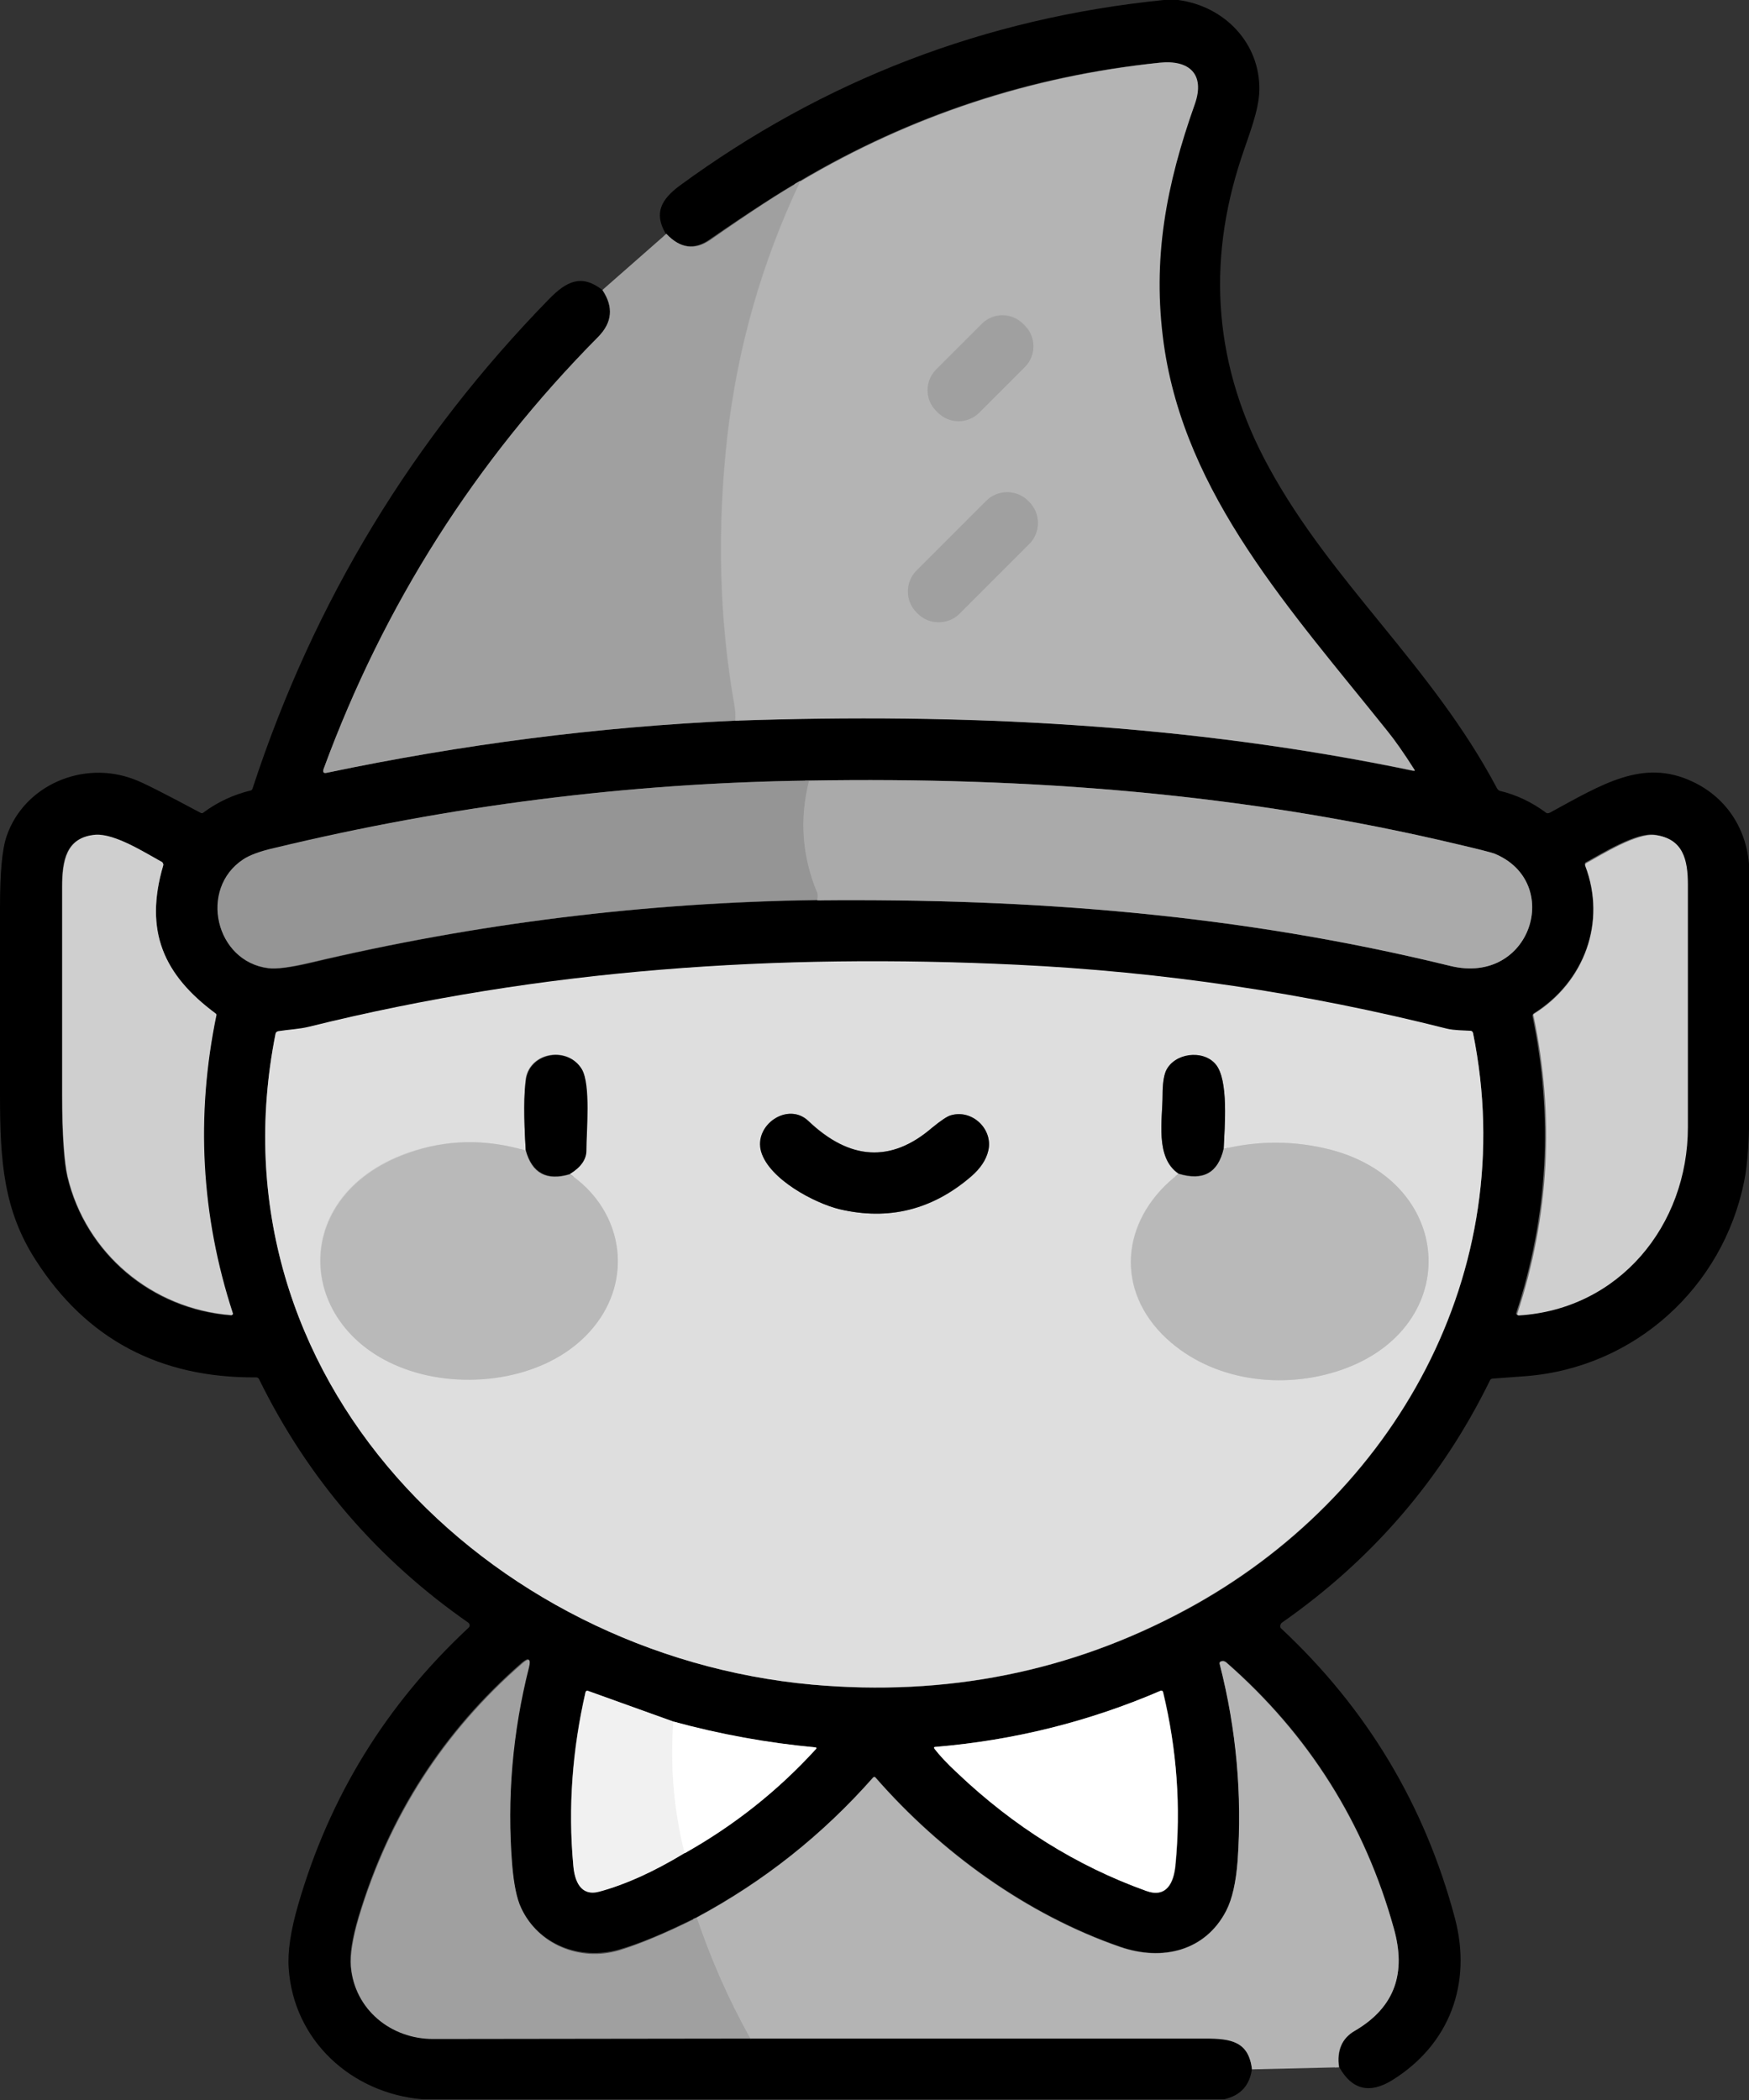 <?xml version="1.0" encoding="utf-8"?>
<!-- Generator: Adobe Illustrator 27.0.0, SVG Export Plug-In . SVG Version: 6.00 Build 0)  -->
<svg version="1.2" baseProfile="tiny" id="Layer_1" xmlns="http://www.w3.org/2000/svg" xmlns:xlink="http://www.w3.org/1999/xlink"
	 x="0px" y="0px" viewBox="0 0 426.5 512" overflow="visible" xml:space="preserve">
<rect x="0" y="0" width="426.5" height="512" fill="#333333" stroke="none"/>
<g>
	<path vector-effect="non-scaling-stroke" fill="none" stroke="#5A5A5A" stroke-width="2" d="M326.5,504c-0.6-4.1,0.7-7.1,3.8-9
		c9.9-5.8,12.5-14.2,9.5-24.9c-7.1-25.6-20.7-47.3-40.9-64.9c-0.3-0.2-0.6-0.4-0.9-0.3c-0.7,0.1-0.7,0.4-0.6,1
		c4,15.7,5.5,31.6,4.3,47.7c-0.4,5.2-1.3,9.3-2.8,12.2c-5.1,9.9-15.6,12.3-25.8,8.8c-22.8-7.9-43.8-23.1-59.7-41.3
		c-0.2-0.2-0.4-0.2-0.6,0c0,0,0,0,0,0c-12.3,14-26.6,25.3-43,34.1"/>
	<path vector-effect="non-scaling-stroke" fill="none" stroke="#505050" stroke-width="2" d="M170,467.5c-7.8,3.9-14.1,6.5-19,7.9
		c-9.6,2.7-19.7-1.3-23.9-10.3c-1.1-2.4-1.8-5.9-2.2-10.6c-1.3-16.2,0.1-32.2,4.1-48.1c0.5-2,0-2.3-1.6-1
		c-19.2,16.7-32.5,37.3-39.9,62c-1.5,5.1-2.2,9.1-1.9,12c0.9,10.5,9.7,17.7,20,17.6c25.8,0,51.7,0,77.5-0.1"/>
	<path vector-effect="non-scaling-stroke" fill="none" stroke="#5A5A5A" stroke-width="2" d="M183.1,497c36.9,0,73.9,0,110.9,0
		c6.2,0,10.5,0.8,11.4,7.5"/>
	<path vector-effect="non-scaling-stroke" fill="none" stroke="#505050" stroke-width="2" d="M147,70.8c2.7,4.2,2.4,8-1,11.4
		c-30,30.2-52.3,65.4-67,105.4c-0.3,0.7,0,1,0.8,0.9c32.9-6.9,66.1-11.2,99.5-12.7"/>
	<path vector-effect="non-scaling-stroke" fill="none" stroke="#5A5A5A" stroke-width="2" d="M179.3,175.7
		c55.6-2,110.6,0.8,165.2,12.2c0.3,0.1,0.4,0,0.2-0.3c-2.6-4.1-4.7-7.2-6.5-9.3c-23.6-29.5-49.4-57.5-54.6-94.4
		c-2.9-20.7,0.6-38.8,7.6-58.6c2.5-7.2-1.4-10.7-8.6-10c-31.4,3.2-60.6,12.9-87.6,28.9"/>
	<path vector-effect="non-scaling-stroke" fill="none" stroke="#505050" stroke-width="2" d="M195.1,44.2
		c-4.6,2.6-11.9,7.3-21.9,14.2c-3.7,2.6-7.3,2.1-10.7-1.5"/>
	<path vector-effect="non-scaling-stroke" fill="none" stroke="#555555" stroke-width="2" d="M199.3,219.5
		c52.5-0.5,103,3.4,154.4,16c19.6,4.8,27.6-20.4,10.7-27.4c-0.5-0.2-3.5-1-9.1-2.3c-52.2-12.4-104.4-16.4-158-15.5"/>
	<path vector-effect="non-scaling-stroke" fill="none" stroke="#4B4B4B" stroke-width="2" d="M197.3,190.3
		c-44.1,0.6-87.5,6.1-130.2,16.5c-3.6,0.9-6.2,1.8-7.7,2.8c-10.9,7.2-6.8,24.9,6.1,26.5c2,0.2,5.4-0.2,10.1-1.3
		c40.7-9.7,81.9-14.8,123.8-15.3"/>
	<path vector-effect="non-scaling-stroke" fill="none" stroke="#A0A0A0" stroke-width="2" d="M197.3,190.3c-2.3,9.4-1.7,18.5,2,27.3
		c0.1,0.2,0.1,0.6,0.1,0.9l-0.1,0.9"/>
	<path vector-effect="non-scaling-stroke" fill="none" stroke="#686868" stroke-width="2" d="M52.6,247.1
		c-12.7-9.4-17.5-20.1-12.8-36.1c0.1-0.3,0-0.6-0.3-0.7c-4.3-2.4-11.6-7.1-16.3-6.7c-7.2,0.5-8.1,6.3-8.1,12.7c0,16.9,0,33.8,0,50.7
		c0,9.7,0.5,16.4,1.3,19.9c4.5,18.8,20.6,32.3,39.9,33.8c0.2,0,0.4-0.1,0.4-0.3c0,0,0-0.1,0-0.1c-7.8-23.9-9.1-48.1-4-72.8
		C52.8,247.4,52.7,247.2,52.6,247.1"/>
	<path vector-effect="non-scaling-stroke" fill="none" stroke="#686868" stroke-width="2" d="M386.5,211c5.3,13.8-0.2,28.3-12.4,36
		c-0.3,0.2-0.4,0.4-0.4,0.7c5.1,24.6,3.8,48.7-4,72.5c0,0.2,0.1,0.3,0.3,0.4c0,0,0.1,0,0.1,0c24.4-1.5,41.2-21.9,41.2-45.9
		c0-19.7,0.1-39.4,0-59.1c0-6.2-1.2-11.2-7.9-12.1c-4.5-0.6-12.8,4.6-16.8,6.8C386.5,210.4,386.4,210.7,386.5,211"/>
	<path vector-effect="non-scaling-stroke" fill="none" stroke="#6F6F6F" stroke-width="2" d="M67.2,252
		C50.5,335.8,119,403.5,198,410.7c32.7,3,63.1-3.1,91.2-18.2c50.9-27.4,81.8-82.5,70-140.6c-0.1-0.3-0.3-0.5-0.6-0.5
		c-1.8-0.1-4.1-0.1-5.7-0.5c-34.4-8.7-69.4-13.9-104.9-15.6c-58.7-2.8-115.7,1-172.6,15.1c-2.4,0.6-5.1,0.7-7.6,1.1
		C67.4,251.5,67.2,251.7,67.2,252"/>
	<path vector-effect="non-scaling-stroke" fill="none" stroke="#808080" stroke-width="2" d="M166.9,451.8
		c12.1-6.8,22.8-15.3,32-25.4c0.2-0.2,0.2-0.4-0.2-0.4c-11.7-1.1-23.2-3.1-34.6-6.3"/>
	<path vector-effect="non-scaling-stroke" fill="none" stroke="#797979" stroke-width="2" d="M164.2,419.7l-20.8-7.5
		c-0.2-0.1-0.4,0-0.5,0.2c0,0,0,0,0,0c-3.3,14.1-4.3,28.2-3,42.3c0.4,3.8,1.8,7.6,6.3,6.4c6.2-1.7,13.1-4.8,20.8-9.4"/>
	<path vector-effect="non-scaling-stroke" fill="none" stroke="#F9F9F9" stroke-width="2" d="M164.2,419.7
		c-0.8,10.9,0.1,21.6,2.7,32.1"/>
	<path vector-effect="non-scaling-stroke" fill="none" stroke="#808080" stroke-width="2" d="M233.5,432.3
		c13.7,13,29.1,22.6,46.1,28.7c5,1.8,6.7-2.1,7.1-6.3c1.3-14.1,0.3-28.1-3-42.1c-0.1-0.3-0.3-0.5-0.5-0.4c0,0,0,0-0.1,0
		c-17.6,7.5-35.9,12.1-55,13.7c-0.3,0-0.4,0.2-0.1,0.5C229,427.9,230.9,429.9,233.5,432.3"/>
	<path vector-effect="non-scaling-stroke" fill="none" stroke="#ABABAB" stroke-width="2" d="M179.3,175.7c0.1-0.9,0.1-2.2-0.2-4
		c-3.7-21.1-4.2-42.8-1.7-65.2c2.5-21.7,8.4-42.5,17.8-62.3"/>
	<path vector-effect="non-scaling-stroke" fill="none" stroke="#ABABAB" stroke-width="2" d="M249.9,89.4c2.8-2.8,2.8-7.3,0-10.1
		c0,0,0,0,0,0l-0.4-0.4c-2.8-2.8-7.3-2.8-10.1,0c0,0,0,0,0,0l-11.1,11.1c-2.8,2.8-2.8,7.3,0,10.1c0,0,0,0,0,0l0.4,0.4
		c2.8,2.8,7.3,2.8,10.1,0c0,0,0,0,0,0L249.9,89.4"/>
	<path vector-effect="non-scaling-stroke" fill="none" stroke="#ABABAB" stroke-width="2" d="M250.7,122.1c-2.8-2.8-7.4-2.8-10.2,0
		c0,0,0,0,0,0l-17,17c-2.8,2.8-2.8,7.4,0,10.2l0.3,0.3c2.8,2.8,7.4,2.8,10.2,0c0,0,0,0,0,0l17-17c2.8-2.8,2.8-7.4,0-10.2
		L250.7,122.1"/>
	<path vector-effect="non-scaling-stroke" fill="none" stroke="#CCCCCC" stroke-width="2" d="M128.2,280.5
		c-9.9-2.9-19.4-2.7-28.7,0.5c-30.7,10.8-27.4,46.1,3.2,53.9c15,3.8,34.6,0.1,43.7-13.8c7.9-12,4.4-26.9-7.5-34.9"/>
	<path vector-effect="non-scaling-stroke" fill="none" stroke="#6F6F6F" stroke-width="2" d="M139,286.2c2.7-1.6,4-3.5,4-5.8
		c0-4.7,1.1-16-1.1-19.8c-3.3-5.6-12.5-4.2-13.6,2.3c-0.6,3.5-0.6,9.4-0.1,17.4"/>
	<path vector-effect="non-scaling-stroke" fill="none" stroke="#5D5D5D" stroke-width="2" d="M139,286.2c-5.6,1.7-9.2-0.2-10.8-5.8"
		/>
	<path vector-effect="non-scaling-stroke" fill="none" stroke="#CCCCCC" stroke-width="2" d="M287.4,286.2
		c-13.4,10.2-16,26.9-4,39.1c10.9,11,28,13.6,42.4,9.1c31-9.7,29.5-46-1.3-54.1c-8.6-2.2-17.3-2.3-26.1-0.2"/>
	<path vector-effect="non-scaling-stroke" fill="none" stroke="#6F6F6F" stroke-width="2" d="M298.4,280c0.2-5,1.3-16.8-2-20.6
		c-3.1-3.6-10-2.7-12.1,1.7c-0.5,1.2-0.8,3.1-0.8,5.8c0,6-1.9,15.4,3.9,19.2"/>
	<path vector-effect="non-scaling-stroke" fill="none" stroke="#5D5D5D" stroke-width="2" d="M298.4,280c-1.3,5.9-5,7.9-11,6.1"/>
	<path vector-effect="non-scaling-stroke" fill="none" stroke="#6F6F6F" stroke-width="2" d="M241,280.5c1.2-5.2-3.9-10.1-9.1-8.6
		c-0.9,0.3-2.4,1.3-4.6,3.1c-10,8.5-20,7.9-30.1-1.7c-5-4.8-13.4,1.1-11.5,7.5c1.9,6.7,13,12.6,19.1,14c11.9,2.8,22.6,0.2,32.1-8
		C239.1,284.9,240.5,282.8,241,280.5"/>
	<path vector-effect="non-scaling-stroke" fill="none" stroke="#ABABAB" stroke-width="2" d="M170,467.5c3.4,10.2,7.8,20,13.1,29.5"
		/>
</g>
<path d="M283.8,0h3.5c11.3,1.5,20,10.5,19.8,22c-0.1,5-2.6,11-4.3,16.2c-8.8,26.3-6.6,51.6,6.6,75.7c15.4,28.3,39.8,48.4,55.6,78.2
	c0.2,0.4,0.5,0.6,0.7,0.7c4.2,1,7.9,2.8,11.4,5.4c0.2,0.1,0.5,0.1,0.9-0.1c12.7-6.9,22.6-13.2,34.6-7.6c8.9,4.1,14,12.6,14,22.5
	c0,18.4,0,36.8,0,55.2c0,9.1-0.4,15.7-1.3,19.9c-5.2,25.7-26.6,45.3-53.2,47.4c-2.7,0.2-5.4,0.4-8.1,0.6c-0.3,0-0.6,0.2-0.7,0.5
	c-11.8,24.1-28.8,43.7-50.7,59c-0.4,0.3-0.5,0.9-0.3,1.3c0,0,0.1,0.1,0.1,0.1c21,19.6,35.1,43.2,42.4,70.7
	c4.2,15.9-1.3,30.8-15.4,39.5c-5.4,3.3-9.7,2.3-12.8-3.2c-0.6-4.1,0.7-7.1,3.8-9c9.9-5.8,12.5-14.2,9.5-24.9
	c-7.1-25.6-20.7-47.3-40.9-64.9c-0.3-0.2-0.6-0.4-0.9-0.3c-0.7,0.1-0.7,0.4-0.6,1c4,15.7,5.5,31.6,4.3,47.7
	c-0.4,5.2-1.3,9.3-2.8,12.2c-5.1,9.9-15.6,12.3-25.8,8.8c-22.8-7.9-43.8-23.1-59.7-41.3c-0.2-0.2-0.4-0.2-0.6,0c0,0,0,0,0,0
	c-12.3,14-26.6,25.3-43,34.1c-7.8,3.9-14.1,6.5-19,7.9c-9.6,2.7-19.7-1.3-23.9-10.3c-1.1-2.4-1.8-5.9-2.2-10.6
	c-1.3-16.2,0.1-32.2,4.1-48.1c0.5-2,0-2.3-1.6-1c-19.2,16.7-32.5,37.3-39.9,62c-1.5,5.1-2.2,9.1-1.9,12c0.9,10.5,9.7,17.7,20,17.6
	c25.8,0,51.7,0,77.5-0.1c36.9,0,73.9,0,110.9,0c6.2,0,10.5,0.8,11.4,7.5c-0.5,4.1-2.8,6.6-6.8,7.5H103
	c-17.4-1.5-31.4-14.4-32.6-31.9c-0.3-4.1,0.5-9.3,2.3-15.5c7.6-26.3,21.4-48.8,41.6-67.6c0.3-0.3,0.3-0.8,0-1.1c0,0-0.1-0.1-0.1-0.1
	c-22.1-15.4-39.1-35.1-51-59.3c-0.1-0.3-0.4-0.5-0.7-0.5c-23.6,0.2-41.5-9.4-53.8-28.6C0.9,295.1,0,283.2,0,267
	c0-15.3,0-30.5,0-45.8c0-8.4,0.5-14.1,1.6-17.3c4.2-12.4,18.6-18.7,31.1-13.9c2,0.7,7.3,3.4,16.1,8.1c0.3,0.2,0.6,0.2,0.8,0
	c3.5-2.6,7.4-4.4,11.6-5.4c0.2,0,0.4-0.4,0.5-0.8c14.9-45.4,39-85,72.2-119c4.2-4.3,7.9-6.2,13-2.2c2.7,4.2,2.4,8-1,11.4
	c-30,30.2-52.3,65.4-67,105.4c-0.3,0.7,0,1,0.8,0.9c32.9-6.9,66.1-11.2,99.5-12.7c55.6-2,110.6,0.8,165.2,12.2
	c0.3,0.1,0.4,0,0.2-0.3c-2.6-4.1-4.7-7.2-6.5-9.3c-23.6-29.5-49.4-57.5-54.6-94.4c-2.9-20.7,0.6-38.8,7.6-58.6
	c2.5-7.2-1.4-10.7-8.6-10c-31.4,3.2-60.6,12.9-87.6,28.9c-4.6,2.6-11.9,7.3-21.9,14.2c-3.7,2.6-7.3,2.1-10.7-1.5
	c-2.9-5-1-8.3,3.4-11.6C200.9,19.5,240.2,4.4,283.8,0z M199.3,219.5c52.5-0.5,103,3.4,154.4,16c19.6,4.8,27.6-20.4,10.7-27.4
	c-0.5-0.2-3.5-1-9.1-2.3c-52.2-12.4-104.4-16.4-158-15.5c-44.1,0.6-87.5,6.1-130.2,16.5c-3.6,0.9-6.2,1.8-7.7,2.8
	c-10.9,7.2-6.8,24.9,6.1,26.5c2,0.2,5.4-0.2,10.1-1.3C116.2,225.1,157.4,220,199.3,219.5z M52.6,247.1
	c-12.7-9.4-17.5-20.1-12.8-36.1c0.1-0.3,0-0.6-0.3-0.7c-4.3-2.4-11.6-7.1-16.3-6.7c-7.2,0.5-8.1,6.3-8.1,12.7c0,16.9,0,33.8,0,50.7
	c0,9.7,0.5,16.4,1.3,19.9c4.5,18.8,20.6,32.3,39.9,33.8c0.2,0,0.4-0.1,0.4-0.3c0,0,0-0.1,0-0.1c-7.8-23.9-9.1-48.1-4-72.8
	C52.8,247.4,52.7,247.2,52.6,247.1z M386.5,211c5.3,13.8-0.2,28.3-12.4,36c-0.3,0.2-0.4,0.4-0.4,0.7c5.1,24.6,3.8,48.7-4,72.5
	c0,0.2,0.1,0.3,0.3,0.4c0,0,0.1,0,0.1,0c24.4-1.5,41.2-21.9,41.2-45.9c0-19.7,0.1-39.4,0-59.1c0-6.2-1.2-11.2-7.9-12.1
	c-4.5-0.6-12.8,4.6-16.8,6.8C386.5,210.4,386.4,210.7,386.5,211z M67.2,252C50.5,335.8,119,403.5,198,410.7
	c32.7,3,63.1-3.1,91.2-18.2c50.9-27.4,81.8-82.5,70-140.6c-0.1-0.3-0.3-0.5-0.6-0.5c-1.8-0.1-4.1-0.1-5.7-0.5
	c-34.4-8.7-69.4-13.9-104.9-15.6c-58.7-2.8-115.7,1-172.6,15.1c-2.4,0.6-5.1,0.7-7.6,1.1C67.4,251.5,67.2,251.7,67.2,252z
	 M166.9,451.8c12.1-6.8,22.8-15.3,32-25.4c0.2-0.2,0.2-0.4-0.2-0.4c-11.7-1.1-23.2-3.1-34.6-6.3l-20.8-7.5c-0.2-0.1-0.4,0-0.5,0.2
	c0,0,0,0,0,0c-3.3,14.1-4.3,28.2-3,42.3c0.4,3.8,1.8,7.6,6.3,6.4C152.4,459.5,159.3,456.4,166.9,451.8z M233.5,432.3
	c13.7,13,29.1,22.6,46.1,28.7c5,1.8,6.7-2.1,7.1-6.3c1.3-14.1,0.3-28.1-3-42.1c-0.1-0.3-0.3-0.5-0.5-0.4c0,0,0,0-0.1,0
	c-17.6,7.5-35.9,12.1-55,13.7c-0.3,0-0.4,0.2-0.1,0.5C229,427.9,230.9,429.9,233.5,432.3z"/>
<path fill="#B4B4B4" d="M179.3,175.7c0.1-0.9,0.1-2.2-0.2-4c-3.7-21.1-4.2-42.8-1.7-65.2c2.5-21.7,8.4-42.5,17.8-62.3
	c27-16,56.2-25.6,87.6-28.9c7.2-0.8,11.1,2.8,8.6,10c-7,19.7-10.5,37.8-7.6,58.6c5.2,36.9,31,64.9,54.6,94.4
	c1.7,2.1,3.9,5.2,6.5,9.3c0.2,0.3,0.1,0.4-0.2,0.3C289.9,176.5,234.9,173.8,179.3,175.7z M249.9,89.4c2.8-2.8,2.8-7.3,0-10.1
	c0,0,0,0,0,0l-0.4-0.4c-2.8-2.8-7.3-2.8-10.1,0c0,0,0,0,0,0l-11.1,11.1c-2.8,2.8-2.8,7.3,0,10.1c0,0,0,0,0,0l0.4,0.4
	c2.8,2.8,7.3,2.8,10.1,0c0,0,0,0,0,0L249.9,89.4z M250.7,122.1c-2.8-2.8-7.4-2.8-10.2,0c0,0,0,0,0,0l-17,17c-2.8,2.8-2.8,7.4,0,10.2
	l0.3,0.3c2.8,2.8,7.4,2.8,10.2,0c0,0,0,0,0,0l17-17c2.8-2.8,2.8-7.4,0-10.2L250.7,122.1z"/>
<path fill="#A0A0A0" d="M195.1,44.2c-9.4,19.8-15.3,40.6-17.8,62.3c-2.5,22.4-2,44.2,1.7,65.2c0.3,1.8,0.4,3.1,0.2,4
	c-33.4,1.5-66.6,5.8-99.5,12.7c-0.8,0.2-1-0.1-0.8-0.9c14.7-40,37-75.1,67-105.4c3.4-3.5,3.8-7.3,1-11.4L162.5,57
	c3.4,3.6,6.9,4.1,10.7,1.5C183.2,51.5,190.5,46.8,195.1,44.2z"/>
<path fill="#A0A0A0" d="M249.5,79l0.4,0.4c2.8,2.8,2.8,7.3,0,10.1l-11.1,11.1c-2.8,2.8-7.3,2.8-10.1,0l-0.4-0.4
	c-2.8-2.8-2.8-7.3,0-10.1L239.4,79C242.2,76.2,246.7,76.2,249.5,79z"/>
<path fill="#A0A0A0" d="M223.5,139.1l17-17c2.8-2.8,7.4-2.8,10.2,0l0.3,0.3c2.8,2.8,2.8,7.4,0,10.2l-17,17c-2.8,2.8-7.4,2.8-10.2,0
	l-0.3-0.3C220.7,146.5,220.7,141.9,223.5,139.1z"/>
<path fill="#959595" d="M197.3,190.3c-2.3,9.4-1.7,18.5,2,27.3c0.1,0.2,0.1,0.6,0.1,0.9l-0.1,0.9c-41.9,0.6-83.1,5.7-123.8,15.3
	c-4.7,1.1-8.1,1.6-10.1,1.3c-12.9-1.6-17-19.3-6.1-26.5c1.5-1,4.1-2,7.7-2.8C109.8,196.4,153.2,190.9,197.3,190.3z"/>
<path fill="#AAAAAA" d="M197.3,190.3c53.6-0.9,105.8,3.1,158,15.5c5.6,1.3,8.6,2.1,9.1,2.3c16.9,6.9,9,32.2-10.7,27.4
	c-51.4-12.6-101.9-16.5-154.4-16l0.1-0.9c0-0.4,0-0.7-0.1-0.9C195.6,208.8,194.9,199.7,197.3,190.3z"/>
<path fill="#CFCFCF" d="M39.8,211c-4.7,16,0.1,26.7,12.8,36.1c0.1,0.1,0.2,0.2,0.2,0.3c-5.1,24.6-3.8,48.9,4,72.8
	c0.1,0.2-0.1,0.3-0.3,0.4c0,0-0.1,0-0.1,0c-19.3-1.5-35.5-15.1-39.9-33.8c-0.8-3.5-1.3-10.2-1.3-19.9c0-16.9,0-33.8,0-50.7
	c0-6.4,1-12.1,8.1-12.7c4.8-0.3,12.1,4.4,16.3,6.7C39.7,210.4,39.9,210.7,39.8,211z"/>
<path fill="#CFCFCF" d="M374.2,247.1c12.2-7.7,17.6-22.3,12.4-36c-0.1-0.3,0-0.6,0.3-0.7c4-2.2,12.3-7.4,16.8-6.8
	c6.7,0.9,7.9,5.9,7.9,12.1c0,19.7,0,39.4,0,59.1c0,24-16.8,44.4-41.2,45.9c-0.2,0-0.4-0.1-0.4-0.3c0,0,0-0.1,0-0.1
	c7.8-23.8,9.1-48,4-72.5C373.8,247.5,373.9,247.2,374.2,247.1z"/>
<path fill="#DEDEDE" d="M198,410.7C119,403.5,50.5,335.8,67.2,252c0.1-0.3,0.3-0.5,0.6-0.6c2.5-0.4,5.2-0.5,7.6-1.1
	c56.9-14.1,114-17.9,172.6-15.1c35.5,1.7,70.5,6.9,104.9,15.6c1.7,0.4,4,0.4,5.7,0.5c0.3,0,0.5,0.2,0.6,0.5
	c11.8,58.1-19.1,113.2-70,140.6C261.1,407.6,230.7,413.6,198,410.7z M128.2,280.5c-9.9-2.9-19.4-2.7-28.7,0.5
	c-30.7,10.8-27.4,46.1,3.2,53.9c15,3.8,34.6,0.1,43.7-13.8c7.9-12,4.4-26.9-7.5-34.9c2.7-1.6,4-3.5,4-5.8c0-4.7,1.1-16-1.1-19.8
	c-3.3-5.6-12.5-4.2-13.6,2.3C127.8,266.6,127.7,272.4,128.2,280.5z M287.4,286.2c-13.4,10.2-16,26.9-4,39.1
	c10.9,11,28,13.6,42.4,9.1c31-9.7,29.5-46-1.3-54.1c-8.6-2.2-17.3-2.3-26.1-0.2c0.2-5,1.3-16.8-2-20.6c-3.1-3.6-10-2.7-12.1,1.7
	c-0.5,1.2-0.8,3.1-0.8,5.8C283.5,273,281.6,282.3,287.4,286.2z M241,280.5c1.2-5.2-3.9-10.1-9.1-8.6c-0.9,0.3-2.4,1.3-4.6,3.1
	c-10,8.5-20,7.9-30.1-1.7c-5-4.8-13.4,1.1-11.5,7.5c1.9,6.7,13,12.6,19.1,14c11.9,2.8,22.6,0.2,32.1-8
	C239.1,284.9,240.5,282.8,241,280.5z"/>
<path d="M139,286.2c-5.6,1.7-9.2-0.2-10.8-5.8c-0.5-8.1-0.5-13.9,0.1-17.4c1.1-6.5,10.2-7.9,13.6-2.3c2.2,3.8,1.1,15.1,1.1,19.8
	C143,282.7,141.6,284.6,139,286.2z"/>
<path d="M298.4,280c-1.3,5.9-5,7.9-11,6.1c-5.8-3.9-3.9-13.2-3.9-19.2c0-2.7,0.3-4.6,0.8-5.8c2-4.4,9-5.3,12.1-1.7
	C299.7,263.2,298.6,275,298.4,280z"/>
<path d="M231.9,271.9c5.2-1.5,10.3,3.4,9.1,8.6c-0.5,2.2-1.9,4.3-4.2,6.3c-9.5,8.2-20.2,10.8-32.1,8c-6.1-1.5-17.1-7.3-19.1-14
	c-1.9-6.5,6.5-12.3,11.5-7.5c10.1,9.6,20.2,10.2,30.1,1.7C229.4,273.2,231,272.1,231.9,271.9z"/>
<path fill="#B9B9B9" d="M128.2,280.5c1.5,5.6,5.1,7.5,10.8,5.8c11.8,8.1,15.3,23,7.5,34.9c-9.1,13.8-28.7,17.6-43.7,13.8
	c-30.6-7.8-33.9-43.1-3.2-53.9C108.8,277.8,118.3,277.6,128.2,280.5z"/>
<path fill="#B9B9B9" d="M287.4,286.2c6,1.8,9.6-0.2,11-6.1c8.8-2.1,17.5-2,26.1,0.2c30.9,8.1,32.3,44.4,1.3,54.1
	c-14.4,4.5-31.5,1.9-42.4-9.1C271.5,313.1,274.1,296.4,287.4,286.2z"/>
<path fill="#A0A0A0" d="M170,467.5c3.4,10.2,7.8,20,13.1,29.5c-25.9,0-51.7,0.1-77.5,0.1c-10.3,0-19.1-7.2-20-17.6
	c-0.2-2.9,0.4-6.9,1.9-12c7.4-24.6,20.7-45.3,39.9-62c1.6-1.4,2.1-1,1.6,1c-4,15.8-5.4,31.9-4.1,48.1c0.4,4.7,1.1,8.3,2.2,10.6
	c4.2,9,14.4,13.1,23.9,10.3C155.9,474,162.2,471.4,170,467.5z"/>
<path fill="#B4B4B4" d="M326.5,504l-21.2,0.5c-0.8-6.8-5.1-7.5-11.4-7.5c-37,0-73.9,0-110.9,0c-5.3-9.4-9.6-19.3-13.1-29.5
	c16.4-8.8,30.7-20.2,43-34.1c0.2-0.2,0.4-0.2,0.6,0c0,0,0,0,0,0c15.9,18.2,36.8,33.4,59.7,41.3c10.2,3.5,20.7,1,25.8-8.8
	c1.5-2.9,2.4-7,2.8-12.2c1.1-16.1-0.3-32-4.3-47.7c-0.2-0.6-0.2-0.9,0.6-1c0.3,0,0.6,0.1,0.9,0.3c20.1,17.6,33.8,39.3,40.9,64.9
	c3,10.7,0.4,19.1-9.5,24.9C327.2,496.9,325.9,499.9,326.5,504z"/>
<path fill="#F1F1F1" d="M164.2,419.7c-0.8,10.9,0.1,21.6,2.7,32.1c-7.6,4.6-14.5,7.7-20.8,9.4c-4.5,1.2-6-2.6-6.3-6.4
	c-1.3-14.1-0.2-28.2,3-42.3c0.1-0.2,0.3-0.3,0.5-0.3c0,0,0,0,0,0L164.2,419.7z"/>
<path fill="#FFFFFF" d="M233.5,432.3c-2.6-2.4-4.4-4.4-5.6-5.9c-0.2-0.3-0.2-0.5,0.1-0.5c19.1-1.6,37.4-6.1,55-13.7
	c0.2-0.1,0.5,0,0.6,0.3c0,0,0,0.1,0,0.1c3.4,14,4.4,28,3,42.1c-0.4,4.2-2.1,8.1-7.1,6.3C262.5,454.9,247.2,445.3,233.5,432.3z"/>
<path fill="#FFFFFF" d="M164.2,419.7c11.4,3.1,22.9,5.2,34.6,6.3c0.3,0,0.4,0.2,0.2,0.4c-9.2,10.1-19.9,18.6-32,25.4
	C164.3,441.3,163.4,430.6,164.2,419.7z"/>
</svg>
